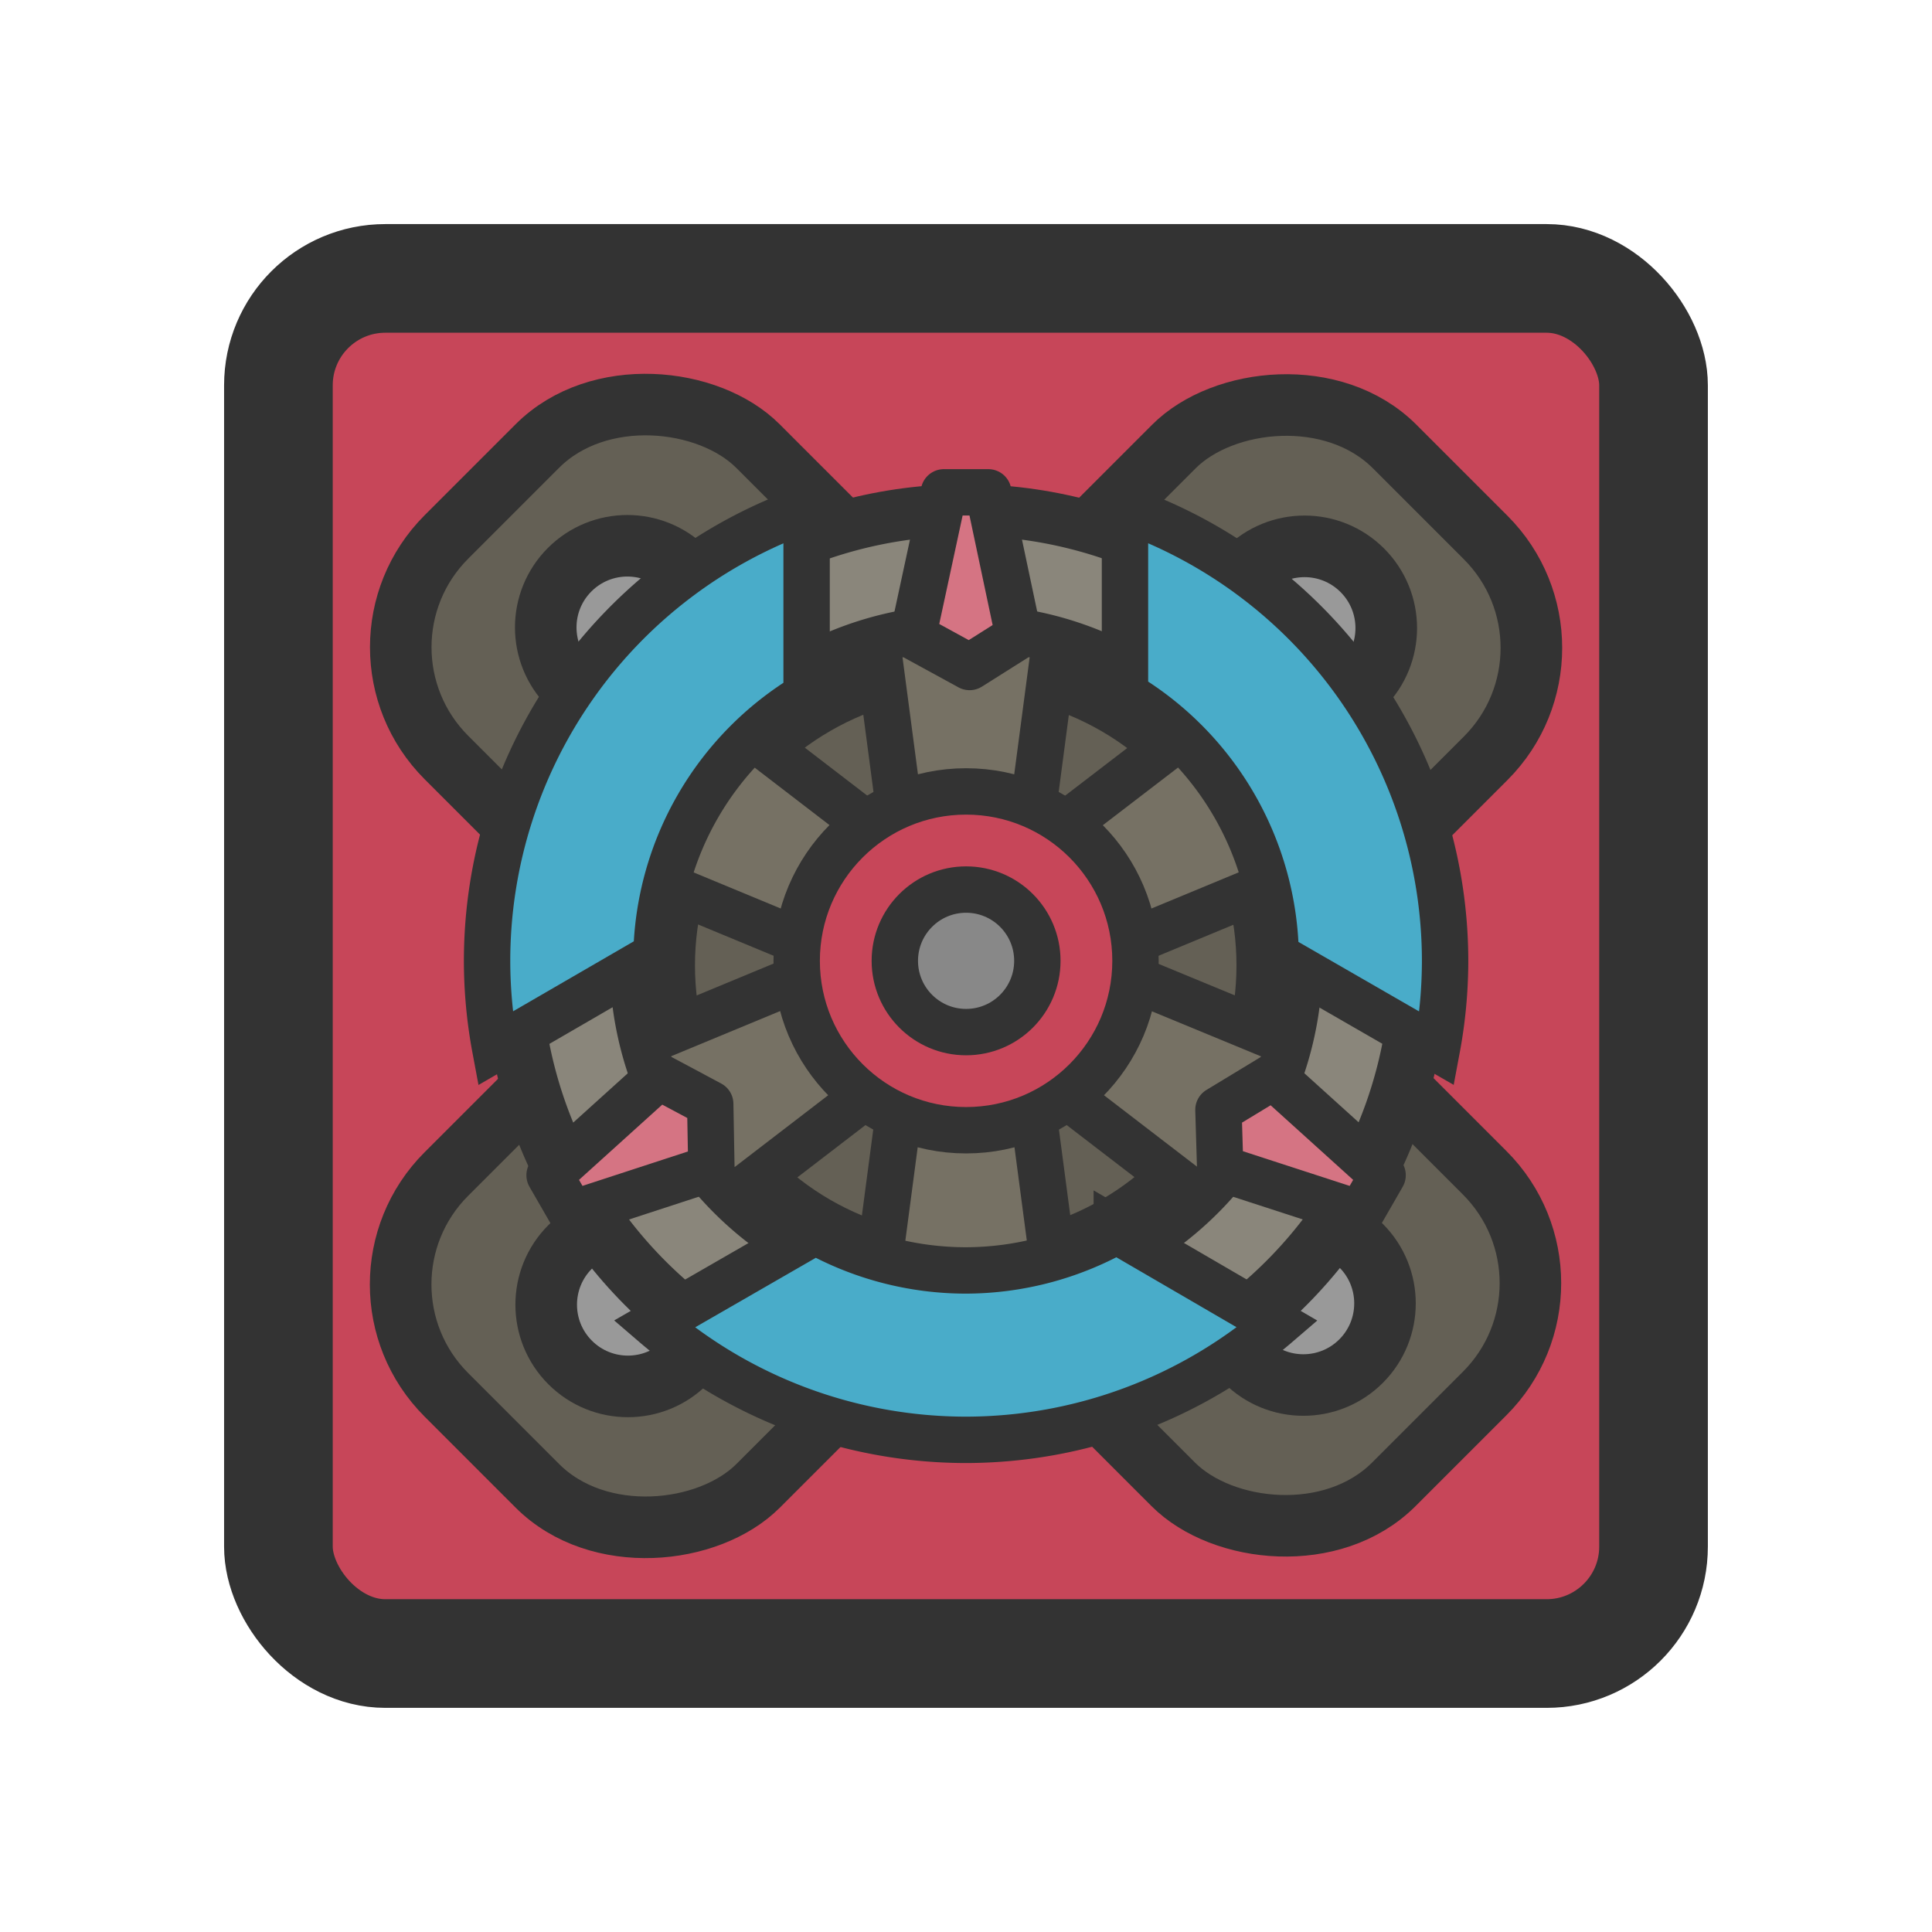 <svg xmlns="http://www.w3.org/2000/svg" xml:space="preserve" width="125" height="125" viewBox="0 0 33.073 33.073"><g stroke="#333" transform="translate(7.786 -3.394)"><rect width="23.54" height="23.54" x="-3.02" y="8.16" fill="#c74659" stroke-width="1.86" rx="1.83" ry="1.83"/><g stroke-linejoin="round" stroke-width="1.01"><g transform="rotate(-45 7.88 21) scale(1.043)"><rect width="7.23" height="21.99" x="5.26" y="8.99" fill="#646055" ry="2.56"/><circle cx="8.87" cy="12.14" r="1.34" fill="#999"/><circle cx="8.87" cy="27.83" r="1.34" fill="#999"/></g><g transform="scale(-1.044 1.044) rotate(-45 -.83 40.37)"><rect width="7.23" height="21.99" x="5.26" y="8.99" fill="#646055" ry="2.56"/><circle cx="8.87" cy="12.14" r="1.34" fill="#999"/><circle cx="8.87" cy="27.83" r="1.34" fill="#999"/></g></g><g stroke-width=".91" transform="translate(-1.55 -3.33) scale(1.166)"><circle cx="8.83" cy="19.94" r="6.61" fill="#767164" stroke-linecap="round" stroke-linejoin="round" paint-order="markers fill stroke"/><circle cx="8.83" cy="19.94" r="4.43" fill="#646055" stroke-linecap="round" stroke-linejoin="round" paint-order="markers fill stroke"/><path fill="none" d="M8.83 24.07v2.52M2.87 16.5l2.48 1.43"/><path fill="#ccc" d="m14.86 16.48-2.49 1.44"/></g></g><g stroke="#333" stroke-width=".794" transform="translate(7.408 7.318) scale(1)"><g fill="#767164" stroke-linejoin="round"><path d="M7.37 1.88h3.52L9.83 9.91h-1.4z"/><path d="m14.52 3.97 1.75 3.05-7.48 3.1-.7-1.22Z"/><path d="m16.27 11.2-1.76 3.05-6.42-4.93.7-1.21Z"/><path d="M10.89 16.34H7.37l1.06-8.02h1.4z"/><path d="M3.75 14.25 1.99 11.2l7.48-3.1.7 1.22z"/><path d="m1.99 7.02 1.76-3.05 6.42 4.93-.7 1.22Z"/></g><path fill="#8a867b" stroke-linecap="round" stroke-linejoin="round" d="M13.7 2.97A7.67 7.67 36.58 0 0 2.97 4.56a7.67 7.67 36.58 0 0 1.59 10.73 7.67 7.67 36.58 0 0 10.73-1.6 7.67 7.67 36.58 0 0-1.6-10.72Zm-1.17 1.58a5.7 5.7 36.58 0 1 1.18 7.98 5.7 5.7 36.58 0 1-7.98 1.18 5.7 5.7 36.58 0 1-1.18-7.98 5.7 5.7 36.58 0 1 7.98-1.18z" paint-order="markers fill stroke"/><circle cx="9.13" cy="9.13" r="2.9" fill="#c74659" stroke-linecap="round" stroke-linejoin="round" paint-order="markers fill stroke"/><circle cx="9.13" cy="9.13" r="1.22" fill="#888" stroke-linecap="round" stroke-linejoin="round" paint-order="markers fill stroke"/><path fill="#49acc9" d="M6.4 1.4A8.2 8.2 0 0 0 .93 9.13a8.2 8.2 0 0 0 .14 1.5l2.76-1.6A5.3 5.3 0 0 1 6.4 4.59Zm5.45 0v3.17a5.3 5.3 0 0 1 2.58 4.47l2.76 1.59a8.2 8.2 0 0 0 .14-1.5 8.2 8.2 0 0 0-5.48-7.73Zm-5.3 12.36-2.76 1.59a8.2 8.2 0 0 0 5.34 1.98 8.2 8.2 0 0 0 5.33-1.98l-2.75-1.6a5.3 5.3 0 0 1-2.58.68 5.3 5.3 0 0 1-2.58-.67Z"/><path fill="#d57483" stroke-linejoin="round" d="M8.75 1.11h.76l.52 2.46-.84.53-.97-.53Zm7.51 11.69-.38.66-2.4-.78-.03-1 .94-.57zm-13.88.66L2 12.8l1.87-1.69.88.47.02 1.1z"/></g></svg>